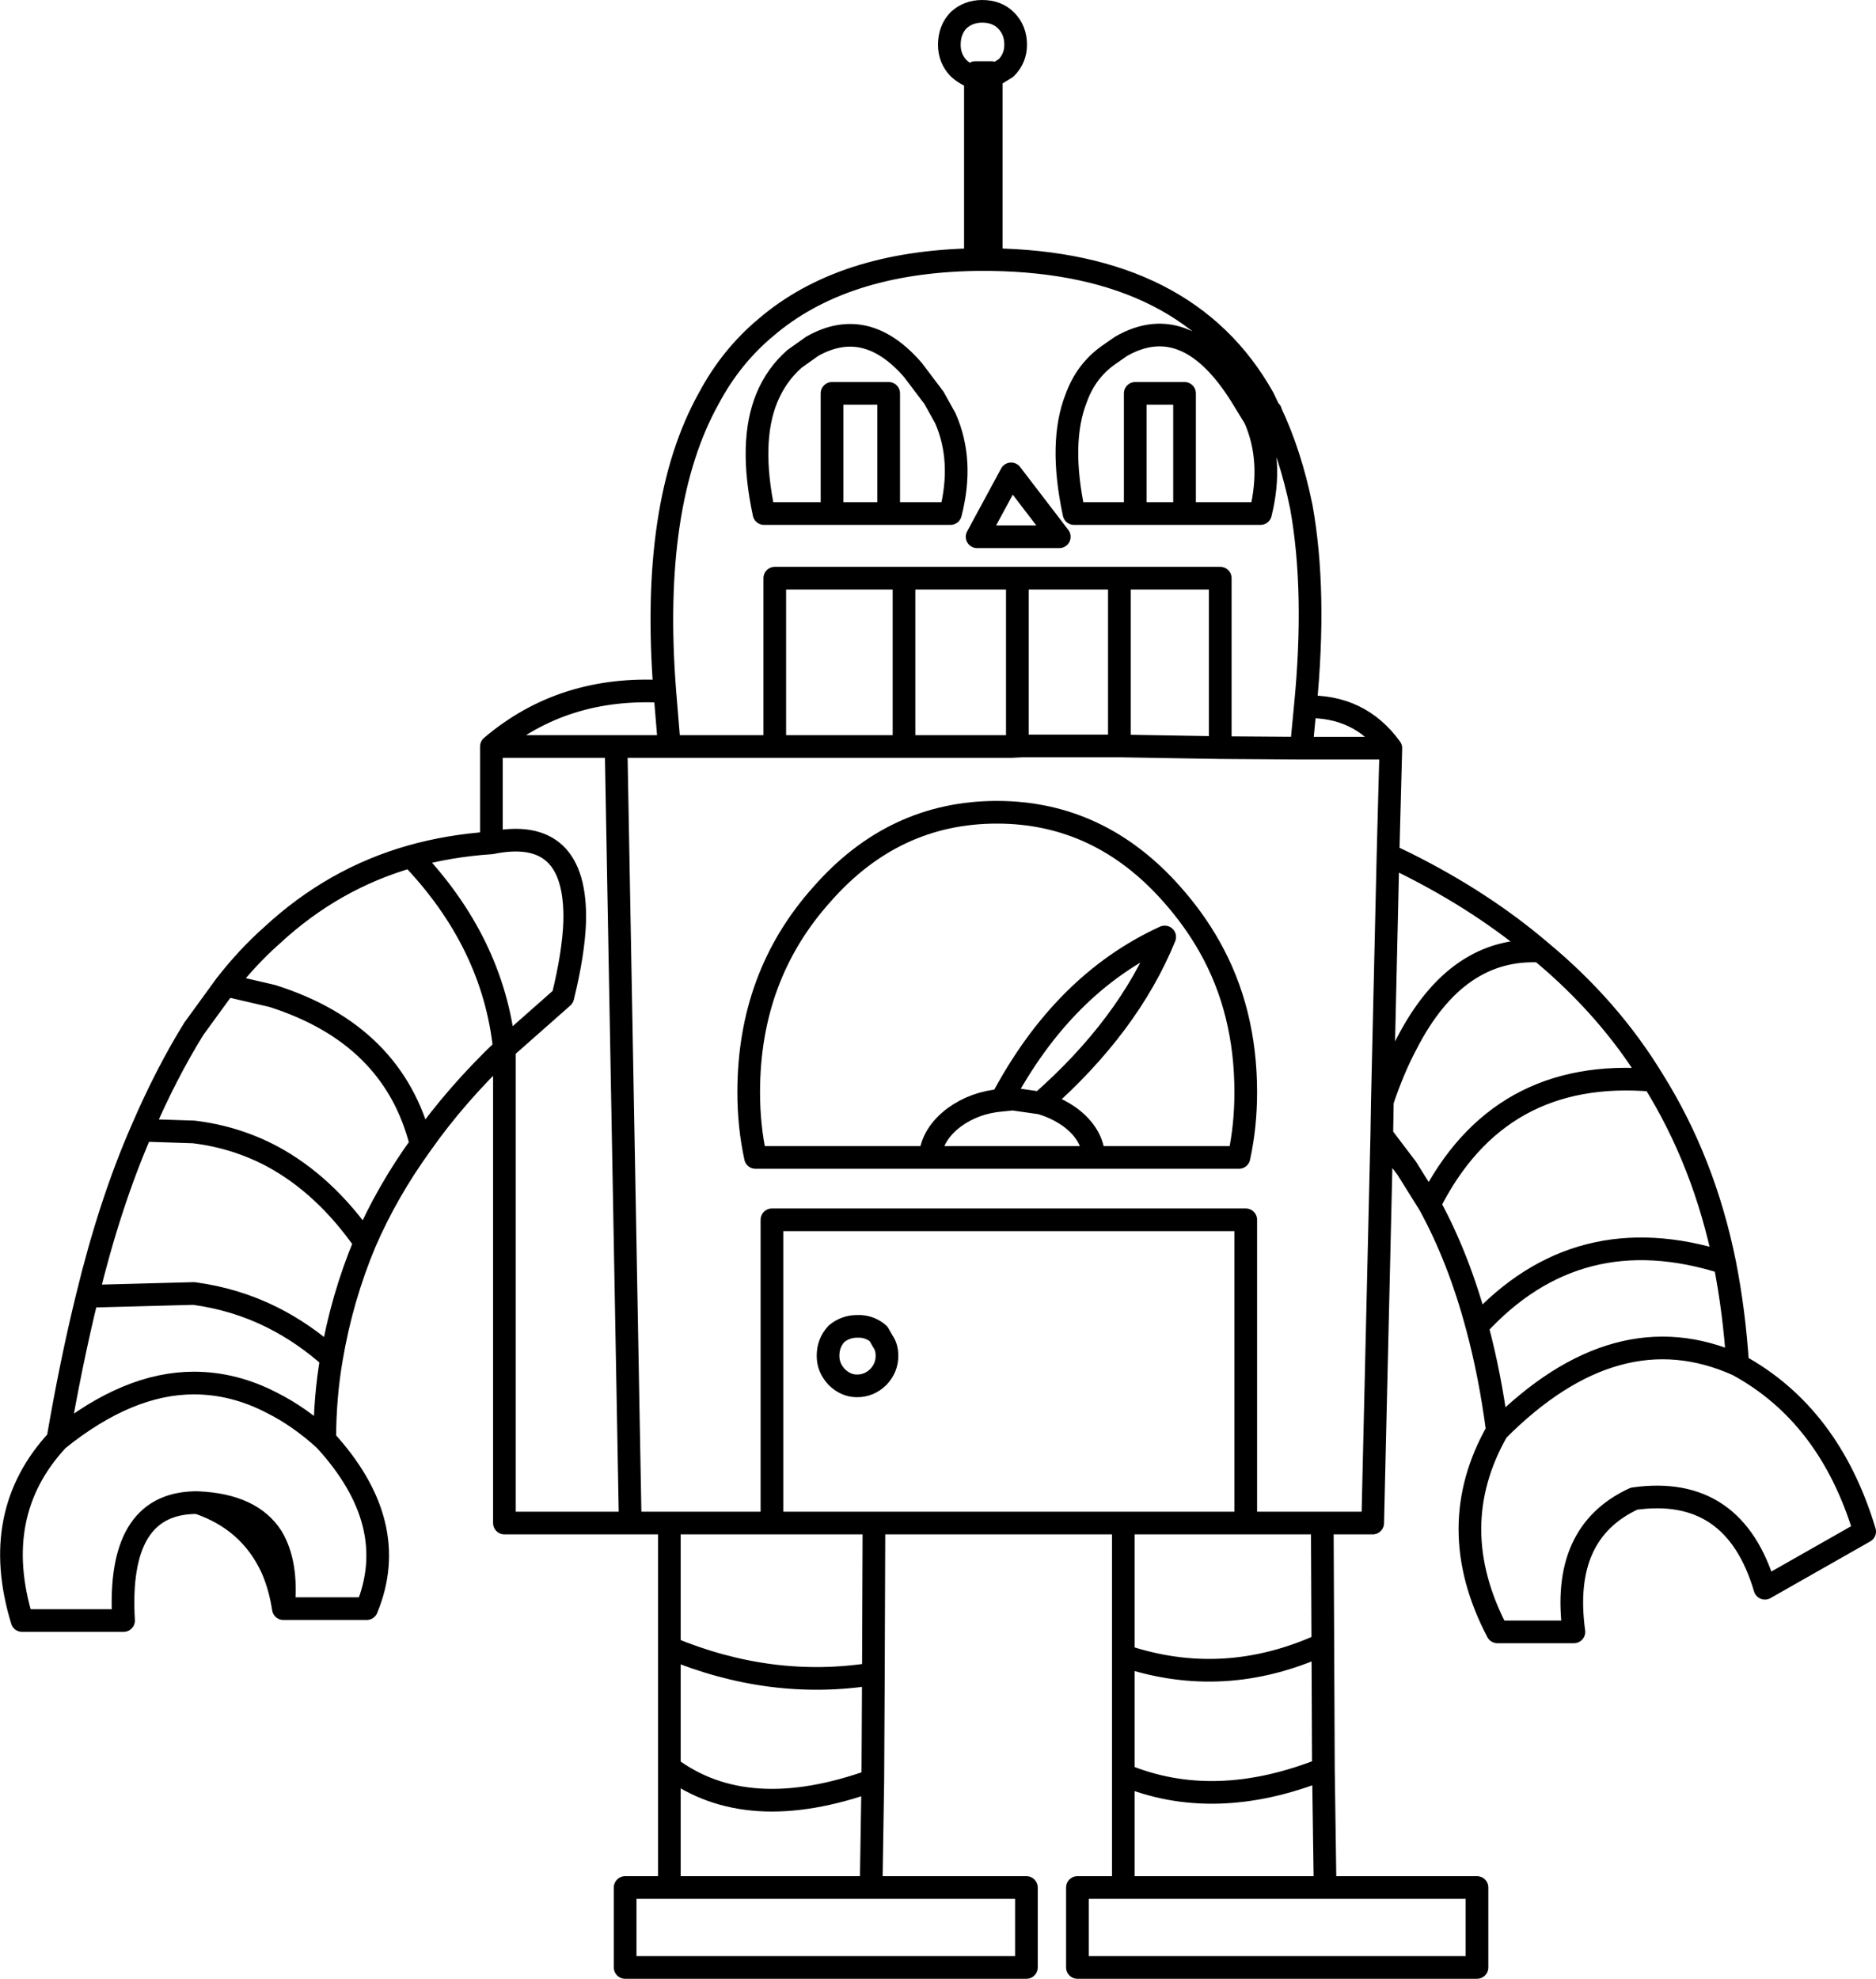 <?xml version="1.0" encoding="UTF-8" standalone="no"?>
<svg xmlns:xlink="http://www.w3.org/1999/xlink" height="174.55px" width="165.5px" xmlns="http://www.w3.org/2000/svg">
  <g transform="matrix(1.0, 0.0, 0.0, 1.0, 82.75, 87.3)">
    <path d="M4.7 -80.5 L4.7 -64.4 3.3 -64.4 3.3 -80.45 3.9 -80.45 4.7 -80.5" fill="#cccccc" fill-rule="evenodd" stroke="none"/>
    <path d="M-57.75 54.6 Q-58.05 52.65 -58.75 51.05 -60.7 46.8 -65.3 45.25 -60.55 45.45 -58.75 48.3 -57.35 50.65 -57.75 54.6" fill="#797979" fill-rule="evenodd" stroke="none"/>
    <path d="M3.3 -80.45 Q2.5 -80.65 1.8 -81.3 1.0 -82.15 1.0 -83.35 1.0 -84.65 1.8 -85.5 2.65 -86.3 3.9 -86.3 5.2 -86.3 6.0 -85.5 6.85 -84.65 6.85 -83.35 6.85 -82.15 6.0 -81.3 L4.7 -80.5 4.7 -64.4 Q22.0 -64.15 28.7 -52.2 L29.25 -51.05 Q29.25 -51.0 29.35 -51.0 L29.35 -50.95 Q31.1 -47.25 32.05 -42.6 33.4 -35.1 32.4 -24.95 37.2 -25.1 39.95 -21.3 L39.7 -11.9 41.35 -11.1 Q48.05 -7.75 53.15 -3.4 59.25 1.65 63.1 8.0 67.6 15.2 69.4 24.1 70.25 28.4 70.55 33.1 78.65 37.5 81.75 47.8 L72.95 52.8 Q70.25 43.65 61.4 44.9 54.9 47.9 56.1 56.65 L49.35 56.65 Q44.5 47.4 49.35 38.9 48.7 33.95 47.55 29.7 45.95 23.7 43.35 18.95 L41.35 15.75 39.15 12.85 38.35 47.05 33.9 47.05 33.95 57.75 34.0 68.75 34.15 79.2 47.55 79.2 47.55 86.25 12.3 86.25 12.3 79.2 16.35 79.2 16.35 69.25 16.35 58.75 16.35 47.05 -5.65 47.05 -5.7 60.35 -5.75 69.75 -5.9 79.2 7.8 79.2 7.8 86.25 -27.6 86.25 -27.6 79.2 -23.7 79.2 -23.7 68.6 -23.7 58.05 -23.7 47.05 -27.15 47.05 -38.25 47.05 -38.25 5.2 Q-42.55 9.3 -45.6 13.65 -48.6 17.8 -50.55 22.3 -52.6 27.2 -53.5 32.5 -54.1 35.95 -54.1 39.7 -47.3 47.1 -50.4 54.6 L-57.75 54.6 Q-58.05 52.65 -58.75 51.05 -60.7 46.8 -65.3 45.25 L-65.65 45.25 Q-72.45 45.45 -71.85 55.65 L-80.8 55.65 Q-83.7 46.2 -77.65 39.7 -76.5 32.95 -75.05 27.05 -73.05 18.8 -70.25 12.4 -68.1 7.4 -65.65 3.45 L-62.85 -0.4 Q-60.9 -2.9 -58.75 -4.8 -53.35 -9.8 -46.5 -11.75 -43.15 -12.7 -39.4 -12.95 L-39.4 -21.45 Q-33.05 -26.85 -24.1 -26.3 -25.4 -42.9 -20.2 -52.2 -18.25 -55.85 -15.2 -58.4 -8.45 -64.2 3.3 -64.4 L3.3 -80.45 3.3 -80.9 4.7 -80.9 4.7 -80.5 3.9 -80.45 3.3 -80.45 M3.3 -64.4 L4.7 -64.4 M17.4 -42.0 L12.0 -42.0 Q10.65 -48.3 12.2 -52.2 13.05 -54.55 15.0 -55.95 L16.15 -56.75 Q22.0 -60.1 26.85 -52.2 L27.95 -50.4 Q29.6 -46.65 28.45 -42.0 L21.75 -42.0 17.4 -42.0 17.4 -52.6 21.75 -52.6 21.75 -42.0 M16.0 -36.3 L7.0 -36.3 7.0 -21.5 7.45 -21.5 7.9 -21.5 16.0 -21.5 16.0 -36.3 24.9 -36.3 24.9 -21.35 32.05 -21.3 32.4 -24.95 M6.45 -45.5 L10.7 -39.95 3.45 -39.95 6.45 -45.5 M7.0 -21.5 L6.45 -21.45 7.45 -21.5 M-0.7 14.8 L-16.1 14.8 Q-16.7 12.05 -16.7 9.05 -16.7 -1.2 -10.25 -8.4 -3.9 -15.65 5.2 -15.65 14.25 -15.65 20.65 -8.4 22.6 -6.2 23.95 -3.8 27.15 1.85 27.15 9.05 27.15 12.05 26.55 14.8 L13.75 14.8 -0.7 14.8 Q-0.55 12.75 1.45 11.25 3.25 9.95 5.6 9.75 11.05 -0.55 20.0 -4.65 16.8 3.2 9.05 10.0 10.45 10.4 11.65 11.25 13.65 12.75 13.75 14.8 M39.95 -21.3 L32.05 -21.3 M24.9 -21.35 L16.0 -21.5 M-9.35 -42.0 L-15.35 -42.0 Q-16.7 -48.3 -15.1 -52.2 -14.25 -54.25 -12.65 -55.65 L-11.1 -56.75 Q-6.35 -59.45 -2.2 -54.65 L-0.35 -52.2 0.65 -50.4 Q2.3 -46.65 1.1 -42.0 L-4.35 -42.0 -9.35 -42.0 -9.35 -52.6 -4.35 -52.6 -4.35 -42.0 M43.35 18.95 Q49.45 6.8 63.1 8.0 M47.55 29.7 Q56.45 19.95 69.4 24.1 M70.55 33.1 Q59.9 28.3 49.35 38.9 M39.15 12.85 L39.2 9.85 39.7 -11.9 M9.05 10.0 L6.6 9.65 5.6 9.75 M33.9 47.05 L27.15 47.05 16.35 47.05 M27.15 47.05 L27.15 20.3 -14.65 20.3 -14.65 47.05 -5.65 47.05 M16.35 69.25 Q24.35 72.6 34.0 68.75 M33.95 57.75 Q25.2 61.75 16.35 58.75 M16.35 79.2 L34.15 79.2 M39.2 9.85 Q40.15 7.0 41.35 4.75 45.75 -3.8 53.15 -3.4 M-3.0 -36.3 L-14.4 -36.3 -14.4 -21.45 -3.0 -21.45 -3.0 -36.3 7.0 -36.3 M-46.5 -11.75 Q-39.25 -4.2 -38.25 5.2 L-33.1 0.65 Q-32.15 -3.2 -32.05 -6.0 -31.85 -14.5 -39.4 -12.95 M-39.4 -21.45 L-28.4 -21.45 -23.7 -21.45 -24.1 -26.3 M-14.4 -21.45 L-23.7 -21.45 M-7.15 29.7 L-6.85 29.7 Q-5.95 29.75 -5.25 30.35 L-4.85 31.05 Q-4.5 31.55 -4.5 32.3 -4.5 33.35 -5.25 34.15 -6.05 34.95 -7.15 34.95 -8.15 34.95 -8.95 34.15 -9.7 33.35 -9.7 32.3 -9.7 31.15 -8.95 30.35 -8.15 29.7 -7.15 29.7 M-14.65 47.05 L-23.7 47.05 M-62.85 -0.4 L-58.75 0.55 Q-48.0 3.95 -45.6 13.65 M-50.55 22.3 Q-54.1 17.2 -58.75 14.7 -61.95 13.0 -65.65 12.55 L-70.25 12.4 M-75.05 27.05 L-65.65 26.8 Q-61.95 27.3 -58.75 28.9 -55.95 30.3 -53.5 32.5 M-77.65 39.7 Q-71.45 34.7 -65.65 34.7 -62.1 34.7 -58.75 36.45 -56.35 37.65 -54.1 39.7 M-57.75 54.6 Q-57.35 50.65 -58.75 48.3 -60.55 45.45 -65.3 45.25 M-23.7 68.6 Q-16.85 73.75 -5.75 69.75 M-5.7 60.35 Q-14.7 61.8 -23.7 58.05 M-23.7 79.2 L-5.9 79.2 M-27.15 47.05 L-28.4 -21.45 M-3.0 -21.45 L6.45 -21.45" fill="none" stroke="#000000" stroke-linecap="round" stroke-linejoin="round" stroke-width="2.0"/>
  </g>
</svg>

